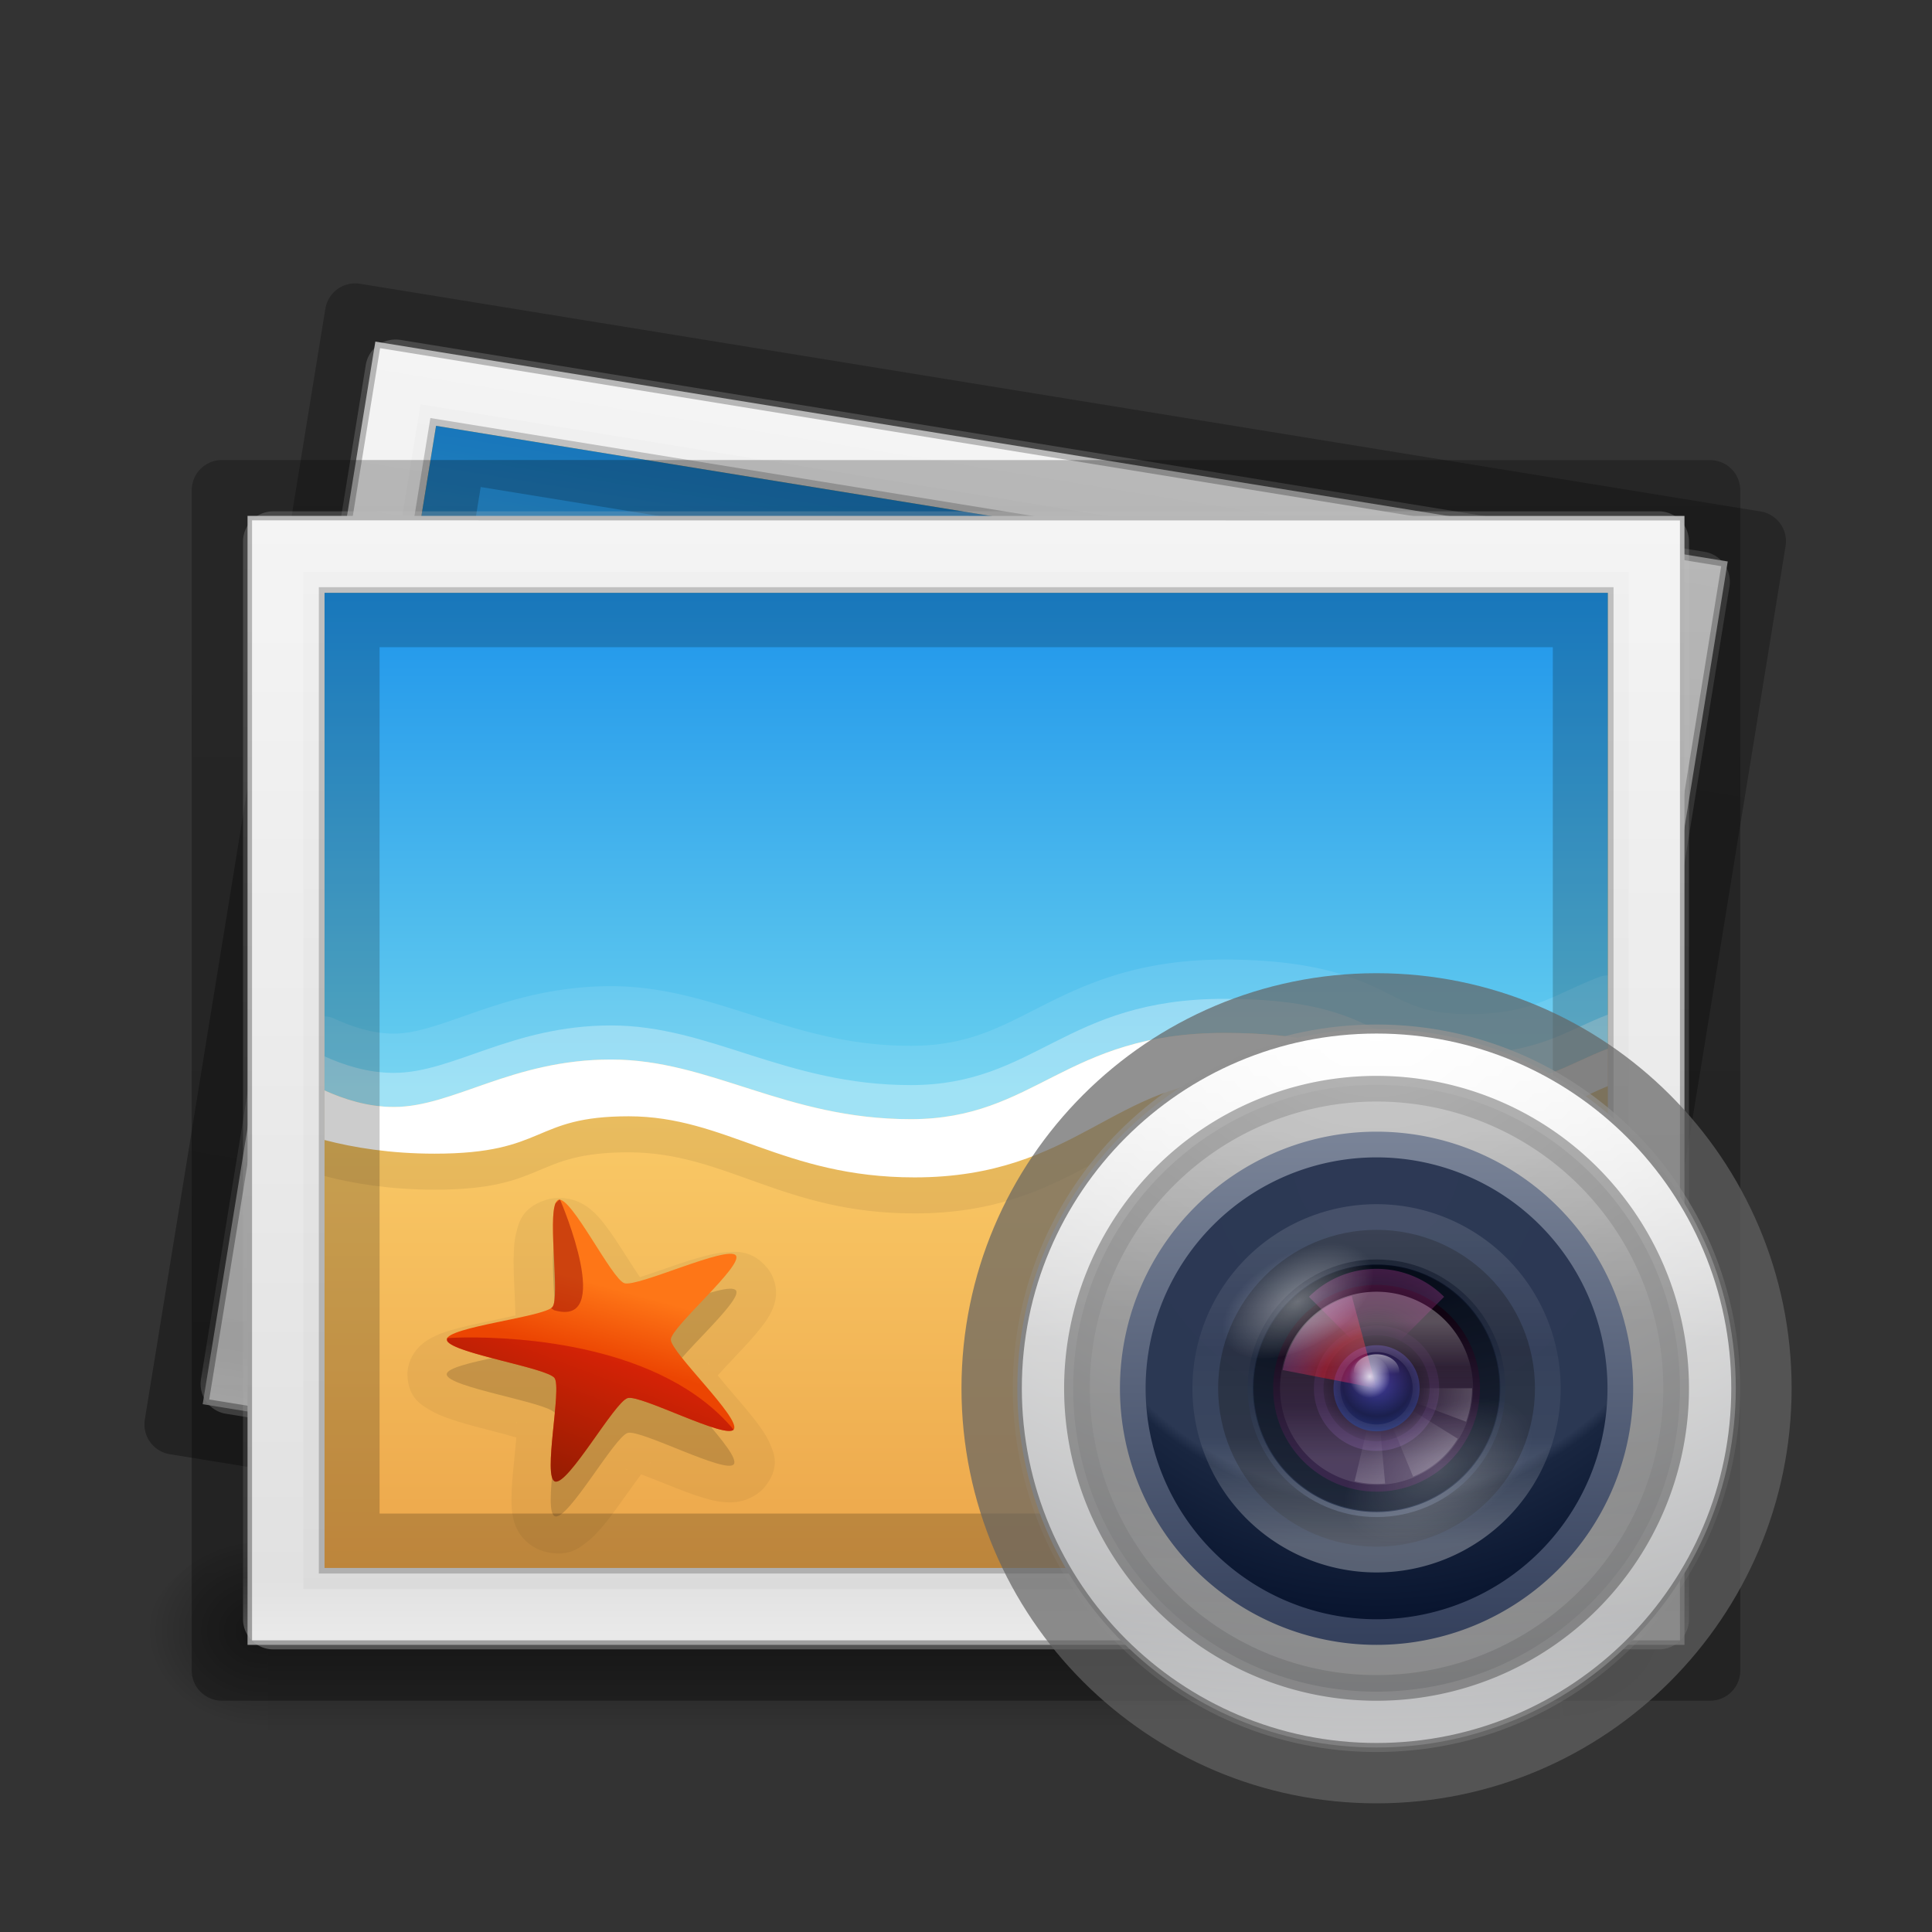 <?xml version="1.0" encoding="UTF-8" standalone="no"?>
<svg
   xmlns:dc="http://purl.org/dc/elements/1.1/"
   xmlns:cc="http://creativecommons.org/ns#"
   xmlns:rdf="http://www.w3.org/1999/02/22-rdf-syntax-ns#"
   xmlns:svg="http://www.w3.org/2000/svg"
   xmlns="http://www.w3.org/2000/svg"
   xmlns:xlink="http://www.w3.org/1999/xlink"
   xmlns:sodipodi="http://sodipodi.sourceforge.net/DTD/sodipodi-0.dtd"
   xmlns:inkscape="http://www.inkscape.org/namespaces/inkscape"
   version="1.0"
   width="32"
   height="32"
   id="svg2526"
   inkscape:version="0.92.4 (5da689c313, 2019-01-14)"
   sodipodi:docname="album.svg">
  <rect width="100%" height="100%" fill="#333333" stroke="none"/>
  <sodipodi:namedview
     pagecolor="#ffffff"
     bordercolor="#666666"
     borderopacity="1"
     objecttolerance="10"
     gridtolerance="10"
     guidetolerance="10"
     inkscape:pageopacity="0"
     inkscape:pageshadow="2"
     inkscape:window-width="2880"
     inkscape:window-height="1706"
     id="namedview1884"
     showgrid="false"
     inkscape:zoom="14.75"
     inkscape:cx="-19.457627"
     inkscape:cy="16.548942"
     inkscape:window-x="-11"
     inkscape:window-y="-11"
     inkscape:window-maximized="1"
     inkscape:current-layer="svg2526" />
  <defs
     id="defs2528">
    <linearGradient
       id="linearGradient5060">
      <stop
         id="stop5062"
         style="stop-color:#000000;stop-opacity:1"
         offset="0" />
      <stop
         id="stop5064"
         style="stop-color:#000000;stop-opacity:0"
         offset="1" />
    </linearGradient>
    <linearGradient
       id="linearGradient5048">
      <stop
         id="stop5050"
         style="stop-color:#000000;stop-opacity:0"
         offset="0" />
      <stop
         id="stop5056"
         style="stop-color:#000000;stop-opacity:1"
         offset="0.5" />
      <stop
         id="stop5052"
         style="stop-color:#000000;stop-opacity:0"
         offset="1" />
    </linearGradient>
    <linearGradient
       id="linearGradient8265-821-176-38-919-66-249-7-7-1">
      <stop
         id="stop2687-1-9-6"
         style="stop-color:#ffffff;stop-opacity:1"
         offset="0" />
      <stop
         id="stop2689-5-4-4"
         style="stop-color:#ffffff;stop-opacity:0"
         offset="1" />
    </linearGradient>
    <linearGradient
       x1="302.857"
       y1="366.648"
       x2="302.857"
       y2="609.505"
       id="linearGradient3188"
       xlink:href="#linearGradient5048"
       gradientUnits="userSpaceOnUse"
       gradientTransform="matrix(0.084,0,0,0.012,-6.54,38.471)" />
    <radialGradient
       cx="605.714"
       cy="486.648"
       r="117.143"
       fx="605.714"
       fy="486.648"
       id="radialGradient3190"
       xlink:href="#linearGradient5060"
       gradientUnits="userSpaceOnUse"
       gradientTransform="matrix(-0.029,0,0,0.012,21.027,38.471)" />
    <radialGradient
       cx="605.714"
       cy="486.648"
       r="117.143"
       fx="605.714"
       fy="486.648"
       id="radialGradient3192"
       xlink:href="#linearGradient5060"
       gradientUnits="userSpaceOnUse"
       gradientTransform="matrix(0.029,0,0,0.012,23.973,38.471)" />
    <linearGradient
       id="linearGradient3104-6">
      <stop
         id="stop3106-3"
         style="stop-color:#000000;stop-opacity:0.318"
         offset="0" />
      <stop
         id="stop3108-9"
         style="stop-color:#000000;stop-opacity:0.24"
         offset="1" />
    </linearGradient>
    <linearGradient
       id="linearGradient3977-8">
      <stop
         offset="0"
         style="stop-color:#ffffff;stop-opacity:1"
         id="stop3979-4" />
      <stop
         offset="0.036"
         style="stop-color:#ffffff;stop-opacity:0.235"
         id="stop3981-7" />
      <stop
         offset="0.951"
         style="stop-color:#ffffff;stop-opacity:0.157"
         id="stop3983-56" />
      <stop
         offset="1"
         style="stop-color:#ffffff;stop-opacity:0.392"
         id="stop3985-7" />
    </linearGradient>
    <linearGradient
       id="linearGradient3600-7">
      <stop
         offset="0"
         style="stop-color:#f4f4f4;stop-opacity:1"
         id="stop3602-2" />
      <stop
         offset="1"
         style="stop-color:#dbdbdb;stop-opacity:1"
         id="stop3604-8" />
    </linearGradient>
    <linearGradient
       xlink:href="#linearGradient3104-6"
       id="linearGradient3285"
       gradientUnits="userSpaceOnUse"
       gradientTransform="matrix(0.715,0,0,0.508,47.363,0.524)"
       x1="-51.786"
       y1="50.786"
       x2="-51.786"
       y2="2.906" />
    <linearGradient
       xlink:href="#linearGradient3977-8"
       id="linearGradient3296"
       gradientUnits="userSpaceOnUse"
       gradientTransform="matrix(0.784,0,0,0.622,-2.811,0.081)"
       x1="24"
       y1="5.564"
       x2="24"
       y2="43" />
    <linearGradient
       xlink:href="#linearGradient3600-7"
       id="linearGradient3299"
       gradientUnits="userSpaceOnUse"
       gradientTransform="matrix(0.857,0,0,0.521,-4.571,1.684)"
       x1="25.132"
       y1="0.985"
       x2="25.132"
       y2="47.013" />
    <linearGradient
       id="linearGradient6088-6-1-0-06-8">
      <stop
         offset="0"
         style="stop-color:#ff54d2;stop-opacity:0"
         id="stop6090-2-0-4-9-4" />
      <stop
         offset="0.324"
         style="stop-color:#ff54d2;stop-opacity:0"
         id="stop6257-4-6-1-76-0" />
      <stop
         offset="0.561"
         style="stop-color:#ff54d2;stop-opacity:0.252"
         id="stop6255-3-6-7-23-8" />
      <stop
         offset="1"
         style="stop-color:#ff54d2;stop-opacity:0.478"
         id="stop6092-9-6-8-9-2" />
    </linearGradient>
    <linearGradient
       id="linearGradient6191-8-3-4-5-4">
      <stop
         offset="0"
         style="stop-color:#ffffff;stop-opacity:0"
         id="stop6193-75-7-6-4-2" />
      <stop
         offset="0.405"
         style="stop-color:#ffffff;stop-opacity:0"
         id="stop6197-3-4-1-4-8" />
      <stop
         offset="1"
         style="stop-color:#ffffff;stop-opacity:0.478"
         id="stop6195-7-2-5-7-8" />
    </linearGradient>
    <linearGradient
       id="linearGradient4316-4-6-6-4-5-1">
      <stop
         offset="0"
         style="stop-color:#ffffff;stop-opacity:1"
         id="stop4318-4-4-6-5-3-0" />
      <stop
         offset="0.338"
         style="stop-color:#ffffff;stop-opacity:0.235"
         id="stop4320-2-2-6-59-35-1" />
      <stop
         offset="0.62"
         style="stop-color:#ffffff;stop-opacity:0.157"
         id="stop4322-4-5-5-0-1-8" />
      <stop
         offset="1"
         style="stop-color:#ffffff;stop-opacity:0.392"
         id="stop4324-4-1-5-5-42-0" />
    </linearGradient>
    <linearGradient
       id="linearGradient6088-74-4-8-8">
      <stop
         offset="0"
         style="stop-color:#ff54d2;stop-opacity:0"
         id="stop6090-5-66-7-7" />
      <stop
         offset="0.324"
         style="stop-color:#f62b68;stop-opacity:1"
         id="stop6257-5-4-6-4" />
      <stop
         offset="0.561"
         style="stop-color:#ff0105;stop-opacity:1"
         id="stop6255-6-7-9-7" />
      <stop
         offset="1"
         style="stop-color:#ff54d2;stop-opacity:0.478"
         id="stop6092-0-22-2-1" />
    </linearGradient>
    <linearGradient
       id="linearGradient2867-449-88-871-390-598-476-591-434-148-57-177-691-4-22-1-2">
      <stop
         offset="0"
         style="stop-color:#612f91;stop-opacity:1"
         id="stop7191-4-6-8-8" />
      <stop
         offset="1"
         style="stop-color:#1a4aa2;stop-opacity:1"
         id="stop7197-2-8-6-5" />
    </linearGradient>
    <linearGradient
       gradientTransform="matrix(0.221,0,0,0.221,6.693,6.693)"
       gradientUnits="userSpaceOnUse"
       id="linearGradient3087-408-5-3-7-9"
       y2="45.369"
       x2="7.078"
       y1="3.082"
       x1="7.078">
      <stop
         offset="0"
         style="stop-color:#170418;stop-opacity:1"
         id="stop7201-5-71-3-5" />
      <stop
         offset="1"
         style="stop-color:#50386b;stop-opacity:1"
         id="stop7203-2-8-8-5" />
    </linearGradient>
    <linearGradient
       id="linearGradient6042-1-7-8-8">
      <stop
         offset="0"
         style="stop-color:#07132d;stop-opacity:1"
         id="stop6044-9-6-3-6" />
      <stop
         offset="1"
         style="stop-color:#425479;stop-opacity:1"
         id="stop6046-9-5-1-2" />
    </linearGradient>
    <linearGradient
       id="linearGradient4507-6-5-9-8">
      <stop
         offset="0"
         style="stop-color:#2d3955;stop-opacity:1"
         id="stop4509-3-8-8-5" />
      <stop
         offset="0.725"
         style="stop-color:#2b3853;stop-opacity:1"
         id="stop5959-4-45-4-7" />
      <stop
         offset="0.75"
         style="stop-color:#192640;stop-opacity:1"
         id="stop5961-1-7-2-5" />
      <stop
         offset="1"
         style="stop-color:#08142e;stop-opacity:1"
         id="stop4511-1-0-8-9" />
    </linearGradient>
    <linearGradient
       id="linearGradient4220-7-2-0-5">
      <stop
         offset="0"
         style="stop-color:#7a8498;stop-opacity:1"
         id="stop4222-7-5-5-4" />
      <stop
         offset="1"
         style="stop-color:#34405c;stop-opacity:1"
         id="stop4224-0-5-2-0" />
    </linearGradient>
    <linearGradient
       id="linearGradient4806-2-9-2">
      <stop
         offset="0"
         style="stop-color:#ffffff;stop-opacity:1"
         id="stop4808-4-6-7" />
      <stop
         offset="0.424"
         style="stop-color:#ffffff;stop-opacity:0.235"
         id="stop4810-0-9-3" />
      <stop
         offset="0.821"
         style="stop-color:#ffffff;stop-opacity:0.157"
         id="stop4812-8-7-9" />
      <stop
         offset="1"
         style="stop-color:#ffffff;stop-opacity:0.392"
         id="stop4814-0-7-4" />
    </linearGradient>
    <linearGradient
       gradientTransform="matrix(0.106,0,0,0.106,26.819,11.722)"
       gradientUnits="userSpaceOnUse"
       xlink:href="#linearGradient4574-39-1"
       id="linearGradient6598-5"
       y2="88.801"
       x2="-175.253"
       y1="113.979"
       x1="-184.924" />
    <linearGradient
       id="linearGradient4574-39-1">
      <stop
         offset="0"
         style="stop-color:#7a0f01;stop-opacity:1"
         id="stop4576-75-8" />
      <stop
         offset="1"
         style="stop-color:#d31807;stop-opacity:1"
         id="stop4578-96-3" />
    </linearGradient>
    <linearGradient
       gradientTransform="matrix(0.108,0.008,-0.009,0.102,31.581,13.981)"
       gradientUnits="userSpaceOnUse"
       xlink:href="#linearGradient4470-86-9"
       id="linearGradient4478-4-9"
       y2="75.191"
       x2="-208.497"
       y1="88.75"
       x1="-211.289" />
    <linearGradient
       id="linearGradient4470-86-9">
      <stop
         offset="0"
         style="stop-color:#ec4502;stop-opacity:1"
         id="stop4472-0-4" />
      <stop
         offset="1"
         style="stop-color:#fe7617;stop-opacity:1"
         id="stop4474-9-9" />
    </linearGradient>
    <linearGradient
       gradientTransform="matrix(0.167,0,0,0.167,37.056,9.663)"
       gradientUnits="userSpaceOnUse"
       xlink:href="#linearGradient3871-6-7"
       id="linearGradient6785"
       y2="38.561"
       x2="-107.456"
       y1="-37.385"
       x1="-107.456" />
    <linearGradient
       id="linearGradient3871-6-7">
      <stop
         offset="0"
         style="stop-color:#0b85e9;stop-opacity:1"
         id="stop3873-3-2" />
      <stop
         offset="1"
         style="stop-color:#69d1ef;stop-opacity:1"
         id="stop3875-4-0" />
    </linearGradient>
    <linearGradient
       gradientTransform="matrix(0.167,0,0,0.167,37.056,9.663)"
       gradientUnits="userSpaceOnUse"
       xlink:href="#linearGradient3825-5-8-9"
       id="linearGradient6790"
       y2="39.992"
       x2="-96.557"
       y1="110.925"
       x1="-96.557" />
    <linearGradient
       id="linearGradient3825-5-8-9">
      <stop
         offset="0"
         style="stop-color:#e89c42;stop-opacity:1"
         id="stop3827-2-3-55" />
      <stop
         offset="1"
         style="stop-color:#faca67;stop-opacity:1"
         id="stop3829-5-0-1" />
    </linearGradient>
    <linearGradient
       xlink:href="#linearGradient3600-7"
       id="linearGradient4694"
       gradientUnits="userSpaceOnUse"
       gradientTransform="matrix(0.857,0,0,0.521,-4.571,1.684)"
       x1="25.132"
       y1="0.985"
       x2="25.132"
       y2="47.013" />
    <linearGradient
       xlink:href="#linearGradient3977-8"
       id="linearGradient4696"
       gradientUnits="userSpaceOnUse"
       gradientTransform="matrix(0.784,0,0,0.622,-2.811,0.081)"
       x1="24"
       y1="5.564"
       x2="24"
       y2="43" />
    <linearGradient
       xlink:href="#linearGradient3825-5-8-9"
       id="linearGradient4698"
       gradientUnits="userSpaceOnUse"
       gradientTransform="matrix(0.171,0,0,0.171,37.255,9.744)"
       x1="-96.557"
       y1="110.925"
       x2="-96.557"
       y2="39.992" />
    <linearGradient
       xlink:href="#linearGradient3871-6-7"
       id="linearGradient4700"
       gradientUnits="userSpaceOnUse"
       gradientTransform="matrix(0.171,0,0,0.171,37.255,9.744)"
       x1="-107.456"
       y1="-37.385"
       x2="-107.456"
       y2="38.561" />
    <linearGradient
       xlink:href="#linearGradient4470-86-9"
       id="linearGradient4702"
       gradientUnits="userSpaceOnUse"
       gradientTransform="matrix(0.11,0.009,-0.009,0.104,31.66,14.157)"
       x1="-211.289"
       y1="88.75"
       x2="-208.497"
       y2="75.191" />
    <linearGradient
       xlink:href="#linearGradient4574-39-1"
       id="linearGradient4704"
       gradientUnits="userSpaceOnUse"
       gradientTransform="matrix(0.109,0,0,0.108,26.793,11.848)"
       x1="-184.924"
       y1="113.979"
       x2="-175.253"
       y2="88.801" />
    <linearGradient
       xlink:href="#linearGradient3104-6"
       id="linearGradient4706"
       gradientUnits="userSpaceOnUse"
       gradientTransform="matrix(0.715,0,0,0.508,47.363,0.524)"
       x1="-51.786"
       y1="50.786"
       x2="-51.786"
       y2="2.906" />
    <radialGradient
       xlink:href="#radialGradient3093-0-3-6-6-0-8-0"
       id="radialGradient3271"
       gradientUnits="userSpaceOnUse"
       gradientTransform="matrix(0,0.986,-1.302,0,13.195,-22.714)"
       cx="23.896"
       cy="3.99"
       fx="23.896"
       fy="3.99"
       r="20.397" />
    <radialGradient
       cx="23.896"
       cy="3.99"
       r="20.397"
       id="radialGradient3093-0-3-6-6-0-8-0"
       gradientUnits="userSpaceOnUse"
       gradientTransform="matrix(0,1.232,-1.626,0,18.487,-28.722)">
      <stop
         id="stop3244-9-33-7-0-9-5-0-6"
         style="stop-color:#ffffff;stop-opacity:1"
         offset="0" />
      <stop
         id="stop3246-3-5-0-8-5-0-0-8"
         style="stop-color:#dddddd;stop-opacity:1"
         offset="0.262" />
      <stop
         id="stop3248-1-7-8-8-1-0-6-0"
         style="stop-color:#abacae;stop-opacity:1"
         offset="0.661" />
      <stop
         id="stop3250-9-3-0-5-1-2-1-6"
         style="stop-color:#89898b;stop-opacity:1"
         offset="1" />
    </radialGradient>
    <linearGradient
       xlink:href="#linearGradient4806-2-9-2"
       id="linearGradient3268"
       gradientUnits="userSpaceOnUse"
       gradientTransform="matrix(0.539,0,0,0.539,-30.902,-7.02)"
       x1="71.204"
       y1="15.369"
       x2="71.204"
       y2="40.496" />
    <linearGradient
       y2="48.984"
       x2="92.696"
       y1="16.555"
       x1="92.696"
       gradientTransform="matrix(0.312,0,0,0.312,-20.725,-2.159)"
       gradientUnits="userSpaceOnUse"
       id="linearGradient4946"
       xlink:href="#linearGradient4316-4-6-6-4-5-1" />
    <linearGradient
       xlink:href="#linearGradient4220-7-2-0-5"
       id="linearGradient3261"
       gradientUnits="userSpaceOnUse"
       x1="91.566"
       y1="16.543"
       x2="91.566"
       y2="48.631"
       gradientTransform="matrix(0.312,0,0,0.312,-20.725,-2.16)" />
    <radialGradient
       xlink:href="#linearGradient4507-6-5-9-8"
       id="radialGradient3254"
       gradientUnits="userSpaceOnUse"
       gradientTransform="matrix(0,0.57,-0.57,0,17.372,-48.438)"
       cx="91.35"
       cy="16.448"
       fx="91.35"
       fy="16.448"
       r="15.639" />
    <radialGradient
       xlink:href="#linearGradient6042-1-7-8-8"
       id="radialGradient3249"
       gradientUnits="userSpaceOnUse"
       gradientTransform="matrix(0,0.481,-1.108,0,31.531,-9.964)"
       cx="32"
       cy="21.239"
       fx="32"
       fy="21.239"
       r="10.498" />
    <radialGradient
       xlink:href="#linearGradient2867-449-88-871-390-598-476-591-434-148-57-177-691-4-22-1-2"
       id="radialGradient3242"
       gradientUnits="userSpaceOnUse"
       gradientTransform="matrix(0,0.167,-0.221,0,8.882,2.464)"
       cx="23.896"
       cy="3.99"
       r="20.397" />
    <linearGradient
       xlink:href="#linearGradient3087-408-5-3-7-9"
       id="linearGradient3244"
       gradientUnits="userSpaceOnUse"
       gradientTransform="matrix(0.07,0,0,0.07,6.316,6.316)"
       x1="7.078"
       y1="3.082"
       x2="7.078"
       y2="45.369" />
    <radialGradient
       xlink:href="#linearGradient5048"
       id="radialGradient3239"
       gradientUnits="userSpaceOnUse"
       gradientTransform="matrix(0.14,-2.0826533e-8,1.9568195e-8,0.131,-5.408,-4.569)"
       cx="95.838"
       cy="95.388"
       fx="95.838"
       fy="95.388"
       r="9.498" />
    <linearGradient
       xlink:href="#linearGradient4316-4-6-6-4-5-1"
       id="linearGradient3236-3"
       gradientUnits="userSpaceOnUse"
       x1="92.696"
       y1="16.555"
       x2="92.696"
       y2="48.984"
       gradientTransform="matrix(0.187,0,0,-0.187,-9.235,14.097)" />
    <radialGradient
       xlink:href="#linearGradient6088-74-4-8-8"
       id="radialGradient3232"
       gradientUnits="userSpaceOnUse"
       gradientTransform="matrix(-0.499,0,0,-0.499,24.153,23.671)"
       cx="32.373"
       cy="31.405"
       fx="32.373"
       fy="31.405"
       r="3.857" />
    <linearGradient
       xlink:href="#linearGradient4316-4-6-6-4-5-1"
       id="linearGradient3229"
       gradientUnits="userSpaceOnUse"
       x1="92.696"
       y1="16.555"
       x2="92.696"
       y2="48.984"
       gradientTransform="matrix(0.081,0,0,0.081,0.571,5.372)" />
    <linearGradient
       xlink:href="#linearGradient8265-821-176-38-919-66-249-7-7-1"
       id="linearGradient3226"
       gradientUnits="userSpaceOnUse"
       gradientTransform="matrix(0.039,0,0,0.029,5.417,5.806)"
       x1="68.313"
       y1="52.925"
       x2="68.313"
       y2="65.922" />
    <radialGradient
       xlink:href="#linearGradient6191-8-3-4-5-4"
       id="radialGradient3223"
       gradientUnits="userSpaceOnUse"
       gradientTransform="matrix(0.499,0.134,-0.129,0.482,-4.107,-11.467)"
       cx="32.373"
       cy="31.405"
       fx="32.373"
       fy="31.405"
       r="3.857" />
    <radialGradient
       xlink:href="#linearGradient6191-8-3-4-5-4"
       id="radialGradient3220"
       gradientUnits="userSpaceOnUse"
       gradientTransform="matrix(0,0.517,-0.499,-2.0810463e-8,23.67,-8.733)"
       cx="32.373"
       cy="31.405"
       fx="32.373"
       fy="31.405"
       r="3.857" />
    <radialGradient
       xlink:href="#linearGradient6191-8-3-4-5-4"
       id="radialGradient3217"
       gradientUnits="userSpaceOnUse"
       gradientTransform="matrix(0.302,0.419,-0.405,0.292,10.937,-14.735)"
       cx="32.373"
       cy="31.405"
       fx="32.373"
       fy="31.405"
       r="3.857" />
    <radialGradient
       xlink:href="#linearGradient6088-6-1-0-06-8"
       id="radialGradient3214"
       gradientUnits="userSpaceOnUse"
       gradientTransform="matrix(-0.353,-0.353,0.353,-0.353,8.341,30.038)"
       cx="32.373"
       cy="31.405"
       fx="32.373"
       fy="31.405"
       r="3.857" />
    <radialGradient
       xlink:href="#linearGradient8265-821-176-38-919-66-249-7-7-1"
       id="radialGradient3211"
       gradientUnits="userSpaceOnUse"
       cx="36.491"
       cy="39.709"
       fx="36.491"
       fy="39.709"
       r="3.159"
       gradientTransform="matrix(0.552,-0.318,0.181,0.314,-18.129,8.738)" />
    <radialGradient
       xlink:href="#linearGradient8265-821-176-38-919-66-249-7-7-1"
       id="radialGradient3208"
       gradientUnits="userSpaceOnUse"
       cx="36.491"
       cy="39.709"
       fx="36.491"
       fy="39.709"
       r="3.159"
       gradientTransform="matrix(0.444,-0.256,0.146,0.253,-15.531,5.606)" />
    <radialGradient
       xlink:href="#linearGradient8265-821-176-38-919-66-249-7-7-1"
       id="radialGradient3205"
       gradientUnits="userSpaceOnUse"
       cx="36.491"
       cy="39.709"
       fx="36.491"
       fy="39.709"
       r="3.159"
       gradientTransform="matrix(0.127,0,0,0.132,3.235,2.53)" />
    <linearGradient
       gradientTransform="matrix(0.167,0,0,0.167,37.056,9.663)"
       gradientUnits="userSpaceOnUse"
       xlink:href="#linearGradient3825-5-8-9"
       id="linearGradient6790-1"
       y2="39.992"
       x2="-96.557"
       y1="110.925"
       x1="-96.557" />
    <linearGradient
       gradientTransform="matrix(0.167,0,0,0.167,37.056,9.663)"
       gradientUnits="userSpaceOnUse"
       xlink:href="#linearGradient3871-6-7"
       id="linearGradient6785-5"
       y2="38.561"
       x2="-107.456"
       y1="-37.385"
       x1="-107.456" />
    <linearGradient
       gradientTransform="matrix(0.108,0.008,-0.009,0.102,31.581,13.981)"
       gradientUnits="userSpaceOnUse"
       xlink:href="#linearGradient4470-86-9"
       id="linearGradient4478-4-9-0"
       y2="75.191"
       x2="-208.497"
       y1="88.75"
       x1="-211.289" />
    <linearGradient
       gradientTransform="matrix(0.106,0,0,0.106,26.819,11.722)"
       gradientUnits="userSpaceOnUse"
       xlink:href="#linearGradient4574-39-1"
       id="linearGradient6598-5-1"
       y2="88.801"
       x2="-175.253"
       y1="113.979"
       x1="-184.924" />
    <linearGradient
       inkscape:collect="always"
       xlink:href="#linearGradient3600-7"
       id="linearGradient1129"
       gradientUnits="userSpaceOnUse"
       gradientTransform="matrix(0.857,0,0,0.521,-4.571,1.684)"
       x1="25.132"
       y1="0.985"
       x2="25.132"
       y2="47.013" />
    <linearGradient
       inkscape:collect="always"
       xlink:href="#linearGradient3977-8"
       id="linearGradient1131"
       gradientUnits="userSpaceOnUse"
       gradientTransform="matrix(0.784,0,0,0.622,-2.811,0.081)"
       x1="24"
       y1="5.564"
       x2="24"
       y2="43" />
    <linearGradient
       inkscape:collect="always"
       xlink:href="#linearGradient3104-6"
       id="linearGradient1133"
       gradientUnits="userSpaceOnUse"
       gradientTransform="matrix(0.715,0,0,0.508,47.363,0.524)"
       x1="-51.786"
       y1="50.786"
       x2="-51.786"
       y2="2.906" />
  </defs>
  <g
     id="g4631-6"
     transform="matrix(0.8,0.13,-0.13,0.8,6.067,1.528)"
     style="stroke-width:1.233;stroke-miterlimit:4;stroke-dasharray:none">
    <path
       inkscape:connector-curvature="0"
       style="display:inline;fill:url(#linearGradient1129);fill-opacity:1;stroke:none;stroke-width:1.233;stroke-miterlimit:4;stroke-dasharray:none"
       id="path4160-6"
       d="m 1,5 c 6.875,0 28,0.002 28,0.002 l 3.6e-5,21.998 H 1 Z" />
    <path
       inkscape:connector-curvature="0"
       style="fill:none;stroke:url(#linearGradient1131);stroke-width:1.233;stroke-linecap:round;stroke-linejoin:round;stroke-miterlimit:4;stroke-dasharray:none;stroke-dashoffset:0;stroke-opacity:1"
       id="rect6741-1-0"
       d="M 28.5,26.5 H 1.5 v -21 H 28.5 Z" />
    <g
       id="g1000-4"
       transform="matrix(0.983,0,0,0.971,-0.017,0.674)"
       style="stroke-width:1.263;stroke-miterlimit:4;stroke-dasharray:none">
      <path
         inkscape:connector-curvature="0"
         d="M 2.561,6 V 25.569 H 28 V 6 Z"
         id="rect3055-2-9-1-9"
         style="color:#000000;display:inline;overflow:visible;visibility:visible;fill:url(#linearGradient6790-1);fill-opacity:1;fill-rule:nonzero;stroke:none;stroke-width:1.263;marker:none;enable-background:accumulate;stroke-miterlimit:4;stroke-dasharray:none" />
      <path
         inkscape:connector-curvature="0"
         d="m 7.284,18.146 c -0.106,-0.008 -0.226,1.39e-4 -0.346,0.04 -0.47,0.157 -0.524,0.466 -0.566,0.614 -0.042,0.148 -0.051,0.264 -0.057,0.385 -0.014,0.243 -0.003,0.499 0.009,0.755 0.009,0.21 0.018,0.396 0.022,0.561 -0.162,0.037 -0.341,0.077 -0.547,0.121 -0.258,0.055 -0.519,0.109 -0.759,0.184 -0.12,0.037 -0.233,0.075 -0.377,0.156 -0.072,0.04 -0.154,0.089 -0.251,0.195 -0.097,0.106 -0.214,0.305 -0.207,0.546 0.013,0.47 0.308,0.612 0.445,0.696 0.137,0.083 0.248,0.126 0.369,0.169 0.242,0.087 0.509,0.157 0.771,0.226 0.216,0.056 0.405,0.109 0.573,0.156 -0.013,0.156 -0.03,0.329 -0.049,0.526 -0.025,0.248 -0.049,0.496 -0.047,0.734 6.366e-4,0.119 0.003,0.233 0.041,0.386 0.019,0.077 0.044,0.165 0.121,0.284 0.077,0.119 0.239,0.288 0.484,0.357 0.478,0.133 0.714,-0.084 0.84,-0.181 0.127,-0.097 0.204,-0.187 0.286,-0.281 0.163,-0.189 0.315,-0.406 0.465,-0.619 0.123,-0.175 0.233,-0.331 0.333,-0.466 0.154,0.059 0.324,0.128 0.518,0.206 0.243,0.098 0.488,0.198 0.73,0.27 0.121,0.036 0.233,0.068 0.4,0.082 0.083,0.007 0.183,0.013 0.327,-0.019 0.144,-0.032 0.362,-0.127 0.507,-0.325 0.282,-0.387 0.137,-0.669 0.078,-0.812 -0.059,-0.143 -0.123,-0.239 -0.194,-0.341 -0.141,-0.204 -0.314,-0.406 -0.483,-0.606 -0.139,-0.164 -0.259,-0.31 -0.365,-0.44 0.108,-0.12 0.228,-0.25 0.367,-0.4 0.175,-0.187 0.35,-0.375 0.498,-0.568 0.074,-0.097 0.144,-0.19 0.209,-0.335 0.033,-0.072 0.068,-0.158 0.08,-0.297 0.012,-0.139 -0.016,-0.365 -0.172,-0.556 -0.304,-0.373 -0.631,-0.325 -0.793,-0.317 -0.163,0.008 -0.281,0.036 -0.406,0.068 -0.25,0.063 -0.509,0.152 -0.764,0.241 -0.21,0.074 -0.394,0.138 -0.56,0.193 C 8.723,19.6 8.629,19.45 8.521,19.28 8.387,19.066 8.25,18.851 8.101,18.659 8.026,18.563 7.957,18.474 7.831,18.37 7.768,18.319 7.69,18.259 7.553,18.205 7.485,18.178 7.39,18.154 7.284,18.146 Z m 1.228,1.663 c 0.004,-5.18e-4 0.025,0.006 0.03,0.005 -0.009,0.002 -0.033,0.009 -0.038,0.01 -0.012,0.002 -0.021,-0.011 0.008,-0.015 z m 0.449,0.143 c 0.037,0.029 0.035,0.043 0.028,0.034 -0.003,-0.004 -0.021,-0.026 -0.028,-0.034 z m -2.327,0.462 c 0.03,-0.013 0.033,0.005 0.023,0.008 -0.005,0.002 -0.034,0.009 -0.045,0.012 0.004,-0.003 0.019,-0.019 0.022,-0.021 z m -0.289,0.351 c -5.568e-4,0.009 5.9e-4,0.033 2.96e-5,0.038 -0.001,0.013 -0.013,0.003 -2.96e-5,-0.038 z m 3.817,0.694 c -0.007,-0.011 0.009,-0.009 0.024,0.031 -0.005,-0.007 -0.022,-0.026 -0.024,-0.031 z m 0.012,0.448 c -0.018,0.042 -0.033,0.046 -0.027,0.036 0.003,-0.004 0.02,-0.027 0.027,-0.036 z m -3.8,0.732 c 3.123e-4,0.005 -6.24e-4,0.034 -5.264e-4,0.045 -0.012,-0.044 -1.781e-4,-0.056 5.264e-4,-0.045 z m 0.254,0.387 c 0.008,0.003 0.032,0.01 0.036,0.012 0.013,0.005 0.002,0.012 -0.036,-0.012 z m 2.396,0.418 c 0.009,-0.01 0.011,0.006 -0.027,0.033 0.007,-0.008 0.023,-0.029 0.027,-0.033 z m -0.494,0.138 c 0.006,0.001 0.034,0.013 0.046,0.016 -0.048,-0.003 -0.057,-0.019 -0.046,-0.016 z"
         id="path5297-3"
         style="color:#000000;display:inline;overflow:visible;visibility:visible;opacity:0.05;fill:#000000;fill-opacity:1;fill-rule:nonzero;stroke:none;stroke-width:1.263;marker:none;enable-background:accumulate;stroke-miterlimit:4;stroke-dasharray:none" />
      <path
         inkscape:connector-curvature="0"
         d="M 2.561,6.852 V 17.704 c 0.568,0.151 1.305,0.274 2.183,0.274 2.237,0 1.918,-0.75 3.845,-0.75 1.927,0 3.061,1.226 5.666,1.226 3.226,0 3.966,-1.976 6.519,-1.976 1.993,0 2.143,1.082 4.336,1.082 1.482,0 1.974,-0.568 2.891,-0.938 V 6.852 Z"
         id="rect3055-2-6-9-0-6-5"
         style="color:#000000;display:inline;overflow:visible;visibility:visible;opacity:0.07;fill:#000000;fill-opacity:1;fill-rule:nonzero;stroke:none;stroke-width:1.263;marker:none;enable-background:accumulate;stroke-miterlimit:4;stroke-dasharray:none" />
      <path
         inkscape:connector-curvature="0"
         d="m 2.561,6 v 9.986 c 0.378,0.174 0.856,0.332 1.373,0.332 1.181,0 2.336,-0.952 4.307,-0.952 1.972,0 3.455,1.197 5.941,1.197 2.486,0 3.045,-1.731 6.215,-1.731 3.17,0 2.872,1.096 4.857,1.096 1.367,0 1.951,-0.477 2.746,-0.779 V 6 Z"
         id="path3867-3-5-3-2"
         style="fill:url(#linearGradient6785-5);fill-opacity:1;stroke:none;stroke-width:1.263;stroke-miterlimit:4;stroke-dasharray:none" />
      <path
         inkscape:connector-curvature="0"
         d="m 20.397,13.36 c -1.665,0 -2.713,0.471 -3.57,0.909 -0.858,0.438 -1.504,0.822 -2.645,0.822 -1.172,0 -2.099,-0.279 -3.021,-0.577 -0.922,-0.297 -1.845,-0.62 -2.92,-0.62 -1.057,0 -1.906,0.248 -2.602,0.49 -0.695,0.242 -1.234,0.462 -1.706,0.462 -0.427,0 -0.844,-0.146 -1.185,-0.303 A 0.44,0.439 0 0 0 2.561,14.5 v 1.89 C 3.146,16.536 3.88,16.649 4.743,16.649 c 1.168,0 1.762,-0.213 2.211,-0.404 0.449,-0.191 0.727,-0.346 1.633,-0.346 0.87,0 1.569,0.282 2.428,0.591 0.859,0.31 1.866,0.635 3.238,0.635 1.703,0 2.812,-0.539 3.729,-1.039 0.917,-0.499 1.627,-0.938 2.79,-0.938 0.917,0 1.343,0.232 1.908,0.505 0.565,0.273 1.259,0.577 2.428,0.577 1.489,0 2.142,-0.551 2.891,-0.894 v -1.659 a 0.44,0.439 0 0 0 -0.159,0.029 c -0.872,0.332 -1.323,0.75 -2.587,0.75 -0.911,0 -1.196,-0.218 -1.792,-0.505 -0.597,-0.287 -1.429,-0.591 -3.064,-0.591 z"
         id="path4213-1-6-5"
         style="color:#000000;display:inline;overflow:visible;visibility:visible;opacity:0.1;fill:#ffffff;fill-opacity:1;fill-rule:nonzero;stroke:none;stroke-width:1.263;marker:none;enable-background:accumulate;stroke-miterlimit:4;stroke-dasharray:none" />
      <path
         inkscape:connector-curvature="0"
         d="m 20.397,14.148 c -3.17,0 -3.729,1.731 -6.215,1.731 -2.486,0 -3.969,-1.197 -5.941,-1.197 -1.972,0 -3.126,0.952 -4.307,0.952 -0.517,0 -0.995,-0.158 -1.373,-0.332 v 0.995 c 0.568,0.151 1.305,0.274 2.183,0.274 2.237,0 1.918,-0.75 3.845,-0.75 1.927,0 3.061,1.226 5.666,1.226 3.226,0 3.966,-1.976 6.519,-1.976 1.993,0 2.143,1.082 4.336,1.082 1.482,0 1.974,-0.568 2.891,-0.938 v -0.75 c -0.795,0.302 -1.379,0.779 -2.746,0.779 -1.985,0 -1.687,-1.096 -4.857,-1.096 z"
         id="rect3055-2-6-94-0-7-7"
         style="color:#000000;display:inline;overflow:visible;visibility:visible;opacity:0.3;fill:#ffffff;fill-opacity:1;fill-rule:nonzero;stroke:none;stroke-width:1.263;marker:none;enable-background:accumulate;stroke-miterlimit:4;stroke-dasharray:none" />
      <path
         inkscape:connector-curvature="0"
         d="m 20.397,14.832 c -3.17,0 -3.729,1.731 -6.215,1.731 -2.486,0 -3.969,-1.197 -5.941,-1.197 -1.972,0 -3.126,0.952 -4.307,0.952 -0.517,0 -0.995,-0.158 -1.373,-0.332 v 0.995 c 0.568,0.151 1.305,0.274 2.183,0.274 2.237,0 1.918,-0.75 3.845,-0.75 1.927,0 3.061,1.226 5.666,1.226 3.226,0 3.966,-1.976 6.519,-1.976 1.993,0 2.143,1.082 4.336,1.082 1.482,0 1.974,-0.568 2.891,-0.938 v -0.75 c -0.795,0.302 -1.379,0.779 -2.746,0.779 -1.985,0 -1.687,-1.096 -4.857,-1.096 z"
         id="rect3055-2-6-8-5-6"
         style="color:#000000;display:inline;overflow:visible;visibility:visible;fill:#ffffff;fill-opacity:1;fill-rule:nonzero;stroke:none;stroke-width:1.263;marker:none;enable-background:accumulate;stroke-miterlimit:4;stroke-dasharray:none" />
      <path
         inkscape:connector-curvature="0"
         d="m 7.199,18.881 c -0.259,0.086 0.043,1.943 -0.12,2.15 -0.158,0.2 -2.103,0.403 -2.096,0.653 0.007,0.258 1.979,0.558 2.138,0.769 0.153,0.203 -0.243,2.01 0.011,2.08 0.263,0.073 1.177,-1.597 1.439,-1.674 0.253,-0.075 1.953,0.834 2.103,0.629 0.155,-0.213 -1.25,-1.544 -1.247,-1.802 0.003,-0.249 1.449,-1.491 1.288,-1.689 -0.167,-0.205 -1.95,0.64 -2.21,0.558 -0.251,-0.08 -1.056,-1.756 -1.306,-1.673 z"
         id="path5640-3-5"
         style="color:#000000;display:inline;overflow:visible;visibility:visible;opacity:0.15;fill:#000000;fill-opacity:1;fill-rule:nonzero;stroke:none;stroke-width:1.263;marker:none;enable-background:accumulate;stroke-miterlimit:4;stroke-dasharray:none" />
      <path
         inkscape:connector-curvature="0"
         d="m 7.198,18.181 c 0.25,-0.083 1.057,1.595 1.308,1.674 0.26,0.082 2.041,-0.764 2.208,-0.559 0.161,0.198 -1.285,1.44 -1.288,1.689 -0.003,0.258 1.402,1.591 1.247,1.804 C 10.523,22.995 8.823,22.085 8.57,22.159 8.308,22.236 7.395,23.907 7.132,23.834 6.878,23.763 7.273,21.958 7.119,21.755 6.96,21.544 4.991,21.244 4.984,20.986 4.977,20.736 6.922,20.532 7.08,20.331 7.244,20.124 6.939,18.268 7.198,18.181 Z"
         id="path4468-6-7"
         style="color:#000000;display:inline;overflow:visible;visibility:visible;fill:url(#linearGradient4478-4-9-0);fill-opacity:1;stroke:none;stroke-width:1.263;marker:none;enable-background:accumulate;stroke-miterlimit:4;stroke-dasharray:none" />
      <path
         inkscape:connector-curvature="0"
         d="m 7.215,18.178 -0.073,0.07 c -5.229e-4,0.002 -0.003,0.002 -0.003,0.003 -0.147,0.352 0.088,1.891 -0.06,2.079 -0.006,0.008 -0.015,0.019 -0.027,0.027 l 0.06,0.04 c 1.2,0.356 0.15,-2.144 0.12,-2.215 -0.006,-0.001 -0.011,-0.004 -0.017,-0.003 z"
         id="path4480-14-2"
         style="opacity:0.5;fill:#9d0f06;fill-opacity:1;stroke:none;stroke-width:1.263;stroke-miterlimit:4;stroke-dasharray:none" />
      <path
         inkscape:connector-curvature="0"
         d="M 5.365,20.943 C 5.128,20.946 4.992,20.957 4.992,20.957 v 0.003 0.053 c 0.138,0.252 1.973,0.54 2.127,0.743 0.153,0.203 -0.241,2.008 0.013,2.079 0.263,0.073 1.176,-1.597 1.438,-1.675 0.251,-0.074 1.932,0.824 2.1,0.633 l -0.003,-0.003 C 9.249,21.072 6.388,20.935 5.365,20.943 Z"
         id="path4517-2-9"
         style="opacity:0.75;fill:url(#linearGradient6598-5-1);fill-opacity:1;stroke:none;stroke-width:1.263;stroke-miterlimit:4;stroke-dasharray:none" />
      <path
         inkscape:connector-curvature="0"
         style="opacity:0.2;fill:none;fill-opacity:1;stroke:#000000;stroke-width:1.263;stroke-linecap:round;stroke-linejoin:miter;stroke-miterlimit:4;stroke-dasharray:none;stroke-opacity:1"
         d="M 27.511,25.079 H 3.05 l 2e-6,-18.59 24.461,2e-6 z"
         id="rect3582-50-4-3-2" />
    </g>
    <path
       inkscape:connector-curvature="0"
       style="display:inline;fill:none;stroke:url(#linearGradient1133);stroke-width:1.233;stroke-linecap:butt;stroke-linejoin:round;stroke-miterlimit:4;stroke-dasharray:none;stroke-dashoffset:0;stroke-opacity:1"
       id="path4160-6-1-0"
       d="m 0.5,4.5 c 7.104,0 29,0.002 29,0.002 l 3.2e-5,22.998 H 0.5 V 4.5 Z" />
  </g>
  <g
     transform="matrix(0.567,0,0,1.133,2.4,-23.19)"
     id="g3257"
     style="opacity:0.4;stroke-width:1.248;stroke-miterlimit:4;stroke-dasharray:none">
    <rect
       width="37.739"
       height="3"
       x="3.6"
       y="43"
       id="rect2879"
       style="display:inline;overflow:visible;visibility:visible;fill:url(#linearGradient3188);fill-opacity:1;fill-rule:nonzero;stroke:none;stroke-width:1.248;marker:none;stroke-miterlimit:4;stroke-dasharray:none" />
    <path
       d="m 3.6,43 c 0,0 0,3 0,3 C 2.111,46.006 0,45.328 0,44.5 0,43.672 1.662,43 3.6,43 Z"
       id="path2881"
       style="display:inline;overflow:visible;visibility:visible;fill:url(#radialGradient3190);fill-opacity:1;fill-rule:nonzero;stroke:none;stroke-width:1.248;marker:none;stroke-miterlimit:4;stroke-dasharray:none"
       inkscape:connector-curvature="0" />
    <path
       d="m 41.4,43 c 0,0 0,3 0,3 1.489,0.006 3.6,-0.672 3.6,-1.5 0,-0.828 -1.662,-1.5 -3.6,-1.5 z"
       id="path2883"
       style="display:inline;overflow:visible;visibility:visible;fill:url(#radialGradient3192);fill-opacity:1;fill-rule:nonzero;stroke:none;stroke-width:1.248;marker:none;stroke-miterlimit:4;stroke-dasharray:none"
       inkscape:connector-curvature="0" />
  </g>
  <g
     id="g4631"
     transform="matrix(0.85,0,0,0.85,3.25,4.294)"
     style="stroke-width:1.176;stroke-miterlimit:4;stroke-dasharray:none">
    <path
       style="display:inline;fill:url(#linearGradient3299);fill-opacity:1;stroke:none;stroke-width:1.176;stroke-miterlimit:4;stroke-dasharray:none"
       id="path4160"
       d="m 1,5 c 6.875,0 28,0.002 28,0.002 l 3.6e-5,21.998 H 1 Z"
       inkscape:connector-curvature="0" />
    <path
       style="fill:none;stroke:url(#linearGradient3296);stroke-width:1.176;stroke-linecap:round;stroke-linejoin:round;stroke-miterlimit:4;stroke-dasharray:none;stroke-dashoffset:0;stroke-opacity:1"
       id="rect6741-1"
       d="M 28.5,26.5 H 1.5 v -21 H 28.5 Z"
       inkscape:connector-curvature="0" />
    <g
       id="g1000"
       transform="matrix(0.983,0,0,0.971,-0.017,0.674)"
       style="stroke-width:1.204;stroke-miterlimit:4;stroke-dasharray:none">
      <path
         inkscape:connector-curvature="0"
         d="M 2.561,6 V 25.569 H 28 V 6 Z"
         id="rect3055-2-9-1"
         style="color:#000000;display:inline;overflow:visible;visibility:visible;fill:url(#linearGradient6790);fill-opacity:1;fill-rule:nonzero;stroke:none;stroke-width:1.204;marker:none;enable-background:accumulate;stroke-miterlimit:4;stroke-dasharray:none" />
      <path
         inkscape:connector-curvature="0"
         d="m 7.284,18.146 c -0.106,-0.008 -0.226,1.39e-4 -0.346,0.04 -0.47,0.157 -0.524,0.466 -0.566,0.614 -0.042,0.148 -0.051,0.264 -0.057,0.385 -0.014,0.243 -0.003,0.499 0.009,0.755 0.009,0.21 0.018,0.396 0.022,0.561 -0.162,0.037 -0.341,0.077 -0.547,0.121 -0.258,0.055 -0.519,0.109 -0.759,0.184 -0.12,0.037 -0.233,0.075 -0.377,0.156 -0.072,0.04 -0.154,0.089 -0.251,0.195 -0.097,0.106 -0.214,0.305 -0.207,0.546 0.013,0.47 0.308,0.612 0.445,0.696 0.137,0.083 0.248,0.126 0.369,0.169 0.242,0.087 0.509,0.157 0.771,0.226 0.216,0.056 0.405,0.109 0.573,0.156 -0.013,0.156 -0.03,0.329 -0.049,0.526 -0.025,0.248 -0.049,0.496 -0.047,0.734 6.366e-4,0.119 0.003,0.233 0.041,0.386 0.019,0.077 0.044,0.165 0.121,0.284 0.077,0.119 0.239,0.288 0.484,0.357 0.478,0.133 0.714,-0.084 0.84,-0.181 0.127,-0.097 0.204,-0.187 0.286,-0.281 0.163,-0.189 0.315,-0.406 0.465,-0.619 0.123,-0.175 0.233,-0.331 0.333,-0.466 0.154,0.059 0.324,0.128 0.518,0.206 0.243,0.098 0.488,0.198 0.73,0.27 0.121,0.036 0.233,0.068 0.4,0.082 0.083,0.007 0.183,0.013 0.327,-0.019 0.144,-0.032 0.362,-0.127 0.507,-0.325 0.282,-0.387 0.137,-0.669 0.078,-0.812 -0.059,-0.143 -0.123,-0.239 -0.194,-0.341 -0.141,-0.204 -0.314,-0.406 -0.483,-0.606 -0.139,-0.164 -0.259,-0.31 -0.365,-0.44 0.108,-0.12 0.228,-0.25 0.367,-0.4 0.175,-0.187 0.35,-0.375 0.498,-0.568 0.074,-0.097 0.144,-0.19 0.209,-0.335 0.033,-0.072 0.068,-0.158 0.08,-0.297 0.012,-0.139 -0.016,-0.365 -0.172,-0.556 -0.304,-0.373 -0.631,-0.325 -0.793,-0.317 -0.163,0.008 -0.281,0.036 -0.406,0.068 -0.25,0.063 -0.509,0.152 -0.764,0.241 -0.21,0.074 -0.394,0.138 -0.56,0.193 C 8.723,19.6 8.629,19.45 8.521,19.28 8.387,19.066 8.25,18.851 8.101,18.659 8.026,18.563 7.957,18.474 7.831,18.37 7.768,18.319 7.69,18.259 7.553,18.205 7.485,18.178 7.39,18.154 7.284,18.146 Z m 1.228,1.663 c 0.004,-5.18e-4 0.025,0.006 0.03,0.005 -0.009,0.002 -0.033,0.009 -0.038,0.01 -0.012,0.002 -0.021,-0.011 0.008,-0.015 z m 0.449,0.143 c 0.037,0.029 0.035,0.043 0.028,0.034 -0.003,-0.004 -0.021,-0.026 -0.028,-0.034 z m -2.327,0.462 c 0.03,-0.013 0.033,0.005 0.023,0.008 -0.005,0.002 -0.034,0.009 -0.045,0.012 0.004,-0.003 0.019,-0.019 0.022,-0.021 z m -0.289,0.351 c -5.568e-4,0.009 5.9e-4,0.033 2.96e-5,0.038 -0.001,0.013 -0.013,0.003 -2.96e-5,-0.038 z m 3.817,0.694 c -0.007,-0.011 0.009,-0.009 0.024,0.031 -0.005,-0.007 -0.022,-0.026 -0.024,-0.031 z m 0.012,0.448 c -0.018,0.042 -0.033,0.046 -0.027,0.036 0.003,-0.004 0.02,-0.027 0.027,-0.036 z m -3.8,0.732 c 3.123e-4,0.005 -6.24e-4,0.034 -5.264e-4,0.045 -0.012,-0.044 -1.781e-4,-0.056 5.264e-4,-0.045 z m 0.254,0.387 c 0.008,0.003 0.032,0.01 0.036,0.012 0.013,0.005 0.002,0.012 -0.036,-0.012 z m 2.396,0.418 c 0.009,-0.01 0.011,0.006 -0.027,0.033 0.007,-0.008 0.023,-0.029 0.027,-0.033 z m -0.494,0.138 c 0.006,0.001 0.034,0.013 0.046,0.016 -0.048,-0.003 -0.057,-0.019 -0.046,-0.016 z"
         id="path5297"
         style="color:#000000;display:inline;overflow:visible;visibility:visible;opacity:0.05;fill:#000000;fill-opacity:1;fill-rule:nonzero;stroke:none;stroke-width:1.204;marker:none;enable-background:accumulate;stroke-miterlimit:4;stroke-dasharray:none" />
      <path
         inkscape:connector-curvature="0"
         d="M 2.561,6.852 V 17.704 c 0.568,0.151 1.305,0.274 2.183,0.274 2.237,0 1.918,-0.75 3.845,-0.75 1.927,0 3.061,1.226 5.666,1.226 3.226,0 3.966,-1.976 6.519,-1.976 1.993,0 2.143,1.082 4.336,1.082 1.482,0 1.974,-0.568 2.891,-0.938 V 6.852 Z"
         id="rect3055-2-6-9-0-6"
         style="color:#000000;display:inline;overflow:visible;visibility:visible;opacity:0.07;fill:#000000;fill-opacity:1;fill-rule:nonzero;stroke:none;stroke-width:1.204;marker:none;enable-background:accumulate;stroke-miterlimit:4;stroke-dasharray:none" />
      <path
         inkscape:connector-curvature="0"
         d="m 2.561,6 v 9.986 c 0.378,0.174 0.856,0.332 1.373,0.332 1.181,0 2.336,-0.952 4.307,-0.952 1.972,0 3.455,1.197 5.941,1.197 2.486,0 3.045,-1.731 6.215,-1.731 3.17,0 2.872,1.096 4.857,1.096 1.367,0 1.951,-0.477 2.746,-0.779 V 6 Z"
         id="path3867-3-5-3"
         style="fill:url(#linearGradient6785);fill-opacity:1;stroke:none;stroke-width:1.204;stroke-miterlimit:4;stroke-dasharray:none" />
      <path
         inkscape:connector-curvature="0"
         d="m 20.397,13.36 c -1.665,0 -2.713,0.471 -3.57,0.909 -0.858,0.438 -1.504,0.822 -2.645,0.822 -1.172,0 -2.099,-0.279 -3.021,-0.577 -0.922,-0.297 -1.845,-0.62 -2.92,-0.62 -1.057,0 -1.906,0.248 -2.602,0.49 -0.695,0.242 -1.234,0.462 -1.706,0.462 -0.427,0 -0.844,-0.146 -1.185,-0.303 A 0.44,0.439 0 0 0 2.561,14.5 v 1.89 C 3.146,16.536 3.88,16.649 4.743,16.649 c 1.168,0 1.762,-0.213 2.211,-0.404 0.449,-0.191 0.727,-0.346 1.633,-0.346 0.87,0 1.569,0.282 2.428,0.591 0.859,0.31 1.866,0.635 3.238,0.635 1.703,0 2.812,-0.539 3.729,-1.039 0.917,-0.499 1.627,-0.938 2.79,-0.938 0.917,0 1.343,0.232 1.908,0.505 0.565,0.273 1.259,0.577 2.428,0.577 1.489,0 2.142,-0.551 2.891,-0.894 v -1.659 a 0.44,0.439 0 0 0 -0.159,0.029 c -0.872,0.332 -1.323,0.75 -2.587,0.75 -0.911,0 -1.196,-0.218 -1.792,-0.505 -0.597,-0.287 -1.429,-0.591 -3.064,-0.591 z"
         id="path4213-1-6"
         style="color:#000000;display:inline;overflow:visible;visibility:visible;opacity:0.1;fill:#ffffff;fill-opacity:1;fill-rule:nonzero;stroke:none;stroke-width:1.204;marker:none;enable-background:accumulate;stroke-miterlimit:4;stroke-dasharray:none" />
      <path
         inkscape:connector-curvature="0"
         d="m 20.397,14.148 c -3.17,0 -3.729,1.731 -6.215,1.731 -2.486,0 -3.969,-1.197 -5.941,-1.197 -1.972,0 -3.126,0.952 -4.307,0.952 -0.517,0 -0.995,-0.158 -1.373,-0.332 v 0.995 c 0.568,0.151 1.305,0.274 2.183,0.274 2.237,0 1.918,-0.75 3.845,-0.75 1.927,0 3.061,1.226 5.666,1.226 3.226,0 3.966,-1.976 6.519,-1.976 1.993,0 2.143,1.082 4.336,1.082 1.482,0 1.974,-0.568 2.891,-0.938 v -0.75 c -0.795,0.302 -1.379,0.779 -2.746,0.779 -1.985,0 -1.687,-1.096 -4.857,-1.096 z"
         id="rect3055-2-6-94-0-7"
         style="color:#000000;display:inline;overflow:visible;visibility:visible;opacity:0.3;fill:#ffffff;fill-opacity:1;fill-rule:nonzero;stroke:none;stroke-width:1.204;marker:none;enable-background:accumulate;stroke-miterlimit:4;stroke-dasharray:none" />
      <path
         inkscape:connector-curvature="0"
         d="m 20.397,14.832 c -3.17,0 -3.729,1.731 -6.215,1.731 -2.486,0 -3.969,-1.197 -5.941,-1.197 -1.972,0 -3.126,0.952 -4.307,0.952 -0.517,0 -0.995,-0.158 -1.373,-0.332 v 0.995 c 0.568,0.151 1.305,0.274 2.183,0.274 2.237,0 1.918,-0.75 3.845,-0.75 1.927,0 3.061,1.226 5.666,1.226 3.226,0 3.966,-1.976 6.519,-1.976 1.993,0 2.143,1.082 4.336,1.082 1.482,0 1.974,-0.568 2.891,-0.938 v -0.75 c -0.795,0.302 -1.379,0.779 -2.746,0.779 -1.985,0 -1.687,-1.096 -4.857,-1.096 z"
         id="rect3055-2-6-8-5"
         style="color:#000000;display:inline;overflow:visible;visibility:visible;fill:#ffffff;fill-opacity:1;fill-rule:nonzero;stroke:none;stroke-width:1.204;marker:none;enable-background:accumulate;stroke-miterlimit:4;stroke-dasharray:none" />
      <path
         inkscape:connector-curvature="0"
         d="m 7.199,18.881 c -0.259,0.086 0.043,1.943 -0.12,2.15 -0.158,0.2 -2.103,0.403 -2.096,0.653 0.007,0.258 1.979,0.558 2.138,0.769 0.153,0.203 -0.243,2.01 0.011,2.08 0.263,0.073 1.177,-1.597 1.439,-1.674 0.253,-0.075 1.953,0.834 2.103,0.629 0.155,-0.213 -1.25,-1.544 -1.247,-1.802 0.003,-0.249 1.449,-1.491 1.288,-1.689 -0.167,-0.205 -1.95,0.64 -2.21,0.558 -0.251,-0.08 -1.056,-1.756 -1.306,-1.673 z"
         id="path5640-3"
         style="color:#000000;display:inline;overflow:visible;visibility:visible;opacity:0.15;fill:#000000;fill-opacity:1;fill-rule:nonzero;stroke:none;stroke-width:1.204;marker:none;enable-background:accumulate;stroke-miterlimit:4;stroke-dasharray:none" />
      <path
         inkscape:connector-curvature="0"
         d="m 7.198,18.181 c 0.25,-0.083 1.057,1.595 1.308,1.674 0.26,0.082 2.041,-0.764 2.208,-0.559 0.161,0.198 -1.285,1.44 -1.288,1.689 -0.003,0.258 1.402,1.591 1.247,1.804 C 10.523,22.995 8.823,22.085 8.57,22.159 8.308,22.236 7.395,23.907 7.132,23.834 6.878,23.763 7.273,21.958 7.119,21.755 6.96,21.544 4.991,21.244 4.984,20.986 4.977,20.736 6.922,20.532 7.08,20.331 7.244,20.124 6.939,18.268 7.198,18.181 Z"
         id="path4468-6"
         style="color:#000000;display:inline;overflow:visible;visibility:visible;fill:url(#linearGradient4478-4-9);fill-opacity:1;stroke:none;stroke-width:1.204;marker:none;enable-background:accumulate;stroke-miterlimit:4;stroke-dasharray:none" />
      <path
         inkscape:connector-curvature="0"
         d="m 7.215,18.178 -0.073,0.07 c -5.229e-4,0.002 -0.003,0.002 -0.003,0.003 -0.147,0.352 0.088,1.891 -0.06,2.079 -0.006,0.008 -0.015,0.019 -0.027,0.027 l 0.06,0.04 c 1.2,0.356 0.15,-2.144 0.12,-2.215 -0.006,-0.001 -0.011,-0.004 -0.017,-0.003 z"
         id="path4480-14"
         style="opacity:0.5;fill:#9d0f06;fill-opacity:1;stroke:none;stroke-width:1.204;stroke-miterlimit:4;stroke-dasharray:none" />
      <path
         inkscape:connector-curvature="0"
         d="M 5.365,20.943 C 5.128,20.946 4.992,20.957 4.992,20.957 v 0.003 0.053 c 0.138,0.252 1.973,0.54 2.127,0.743 0.153,0.203 -0.241,2.008 0.013,2.079 0.263,0.073 1.176,-1.597 1.438,-1.675 0.251,-0.074 1.932,0.824 2.1,0.633 l -0.003,-0.003 C 9.249,21.072 6.388,20.935 5.365,20.943 Z"
         id="path4517-2"
         style="opacity:0.75;fill:url(#linearGradient6598-5);fill-opacity:1;stroke:none;stroke-width:1.204;stroke-miterlimit:4;stroke-dasharray:none" />
      <path
         inkscape:connector-curvature="0"
         style="opacity:0.2;fill:none;fill-opacity:1;stroke:#000000;stroke-width:1.204;stroke-linecap:round;stroke-linejoin:miter;stroke-miterlimit:4;stroke-dasharray:none;stroke-opacity:1"
         d="M 27.511,25.079 H 3.05 l 2e-6,-18.59 24.461,2e-6 z"
         id="rect3582-50-4-3" />
    </g>
    <path
       style="display:inline;fill:none;stroke:url(#linearGradient3285);stroke-width:1.176;stroke-linecap:butt;stroke-linejoin:round;stroke-miterlimit:4;stroke-dasharray:none;stroke-dashoffset:0;stroke-opacity:1"
       id="path4160-6-1"
       d="m 0.5,4.5 c 7.104,0 29,0.002 29,0.002 l 3.2e-5,22.998 H 0.5 V 4.5 Z"
       inkscape:connector-curvature="0" />
  </g>
  <g
     transform="matrix(0.85,0,0,0.85,16,16.194)"
     id="g3610"
     style="stroke-width:1.176;stroke-miterlimit:4;stroke-dasharray:none">
    <path
       d="m 8,1 c -3.862,0 -7,3.138 -7,7 0,3.862 3.138,7 7,7 3.862,0 7,-3.138 7,-7 C 15,4.138 11.862,1 8,1 Z"
       id="path2555-7-2-5"
       style="color:#000000;display:inline;overflow:visible;visibility:visible;fill:url(#radialGradient3271);fill-opacity:1;fill-rule:nonzero;stroke:none;stroke-width:1.176;marker:none;enable-background:accumulate;stroke-miterlimit:4;stroke-dasharray:none"
       inkscape:connector-curvature="0" />
    <path
       d="M 14.5,8 C 14.5,11.59 11.59,14.5 8,14.5 4.41,14.5 1.5,11.59 1.5,8 1.5,4.41 4.41,1.5 8,1.5 11.59,1.5 14.5,4.41 14.5,8 Z"
       id="path4176-3"
       style="color:#000000;display:inline;overflow:visible;visibility:visible;opacity:0.8;fill:none;stroke:url(#linearGradient3268);stroke-width:1.176;stroke-linecap:round;stroke-linejoin:round;stroke-miterlimit:4;stroke-dasharray:none;stroke-dashoffset:0;stroke-opacity:1;marker:none;enable-background:accumulate"
       inkscape:connector-curvature="0" />
    <path
       d="m 8,0.5 c -4.138,0 -7.5,3.362 -7.5,7.5 0,4.138 3.362,7.5 7.5,7.5 4.138,0 7.5,-3.362 7.5,-7.5 0,-4.138 -3.362,-7.5 -7.5,-7.5 z"
       id="path3871-0"
       style="color:#000000;display:inline;overflow:visible;visibility:visible;opacity:0.7;fill:none;stroke:#636363;stroke-width:1.176;stroke-linecap:butt;stroke-linejoin:miter;stroke-miterlimit:4;stroke-dasharray:none;stroke-dashoffset:0;stroke-opacity:1;marker:none;enable-background:accumulate"
       inkscape:connector-curvature="0" />
    <path
       d="m 13.5,8.001 a 5.5,5.5 0 0 1 -11,0 5.5,5.5 0 1 1 11,0 z"
       id="path4218-4-3-7-2"
       style="color:#000000;display:inline;overflow:visible;visibility:visible;opacity:0.3;fill:none;stroke:#000000;stroke-width:1.176;stroke-linecap:butt;stroke-linejoin:miter;stroke-miterlimit:4;stroke-dasharray:none;stroke-dashoffset:0;stroke-opacity:1;marker:none;enable-background:accumulate"
       inkscape:connector-curvature="0" />
    <path
       d="m 13,8.001 a 5,5 0 0 1 -10,0 5,5 0 1 1 10,0 z"
       id="path4218-4-9-82-4-1-5"
       style="color:#000000;display:inline;overflow:visible;visibility:visible;opacity:0.3;fill:none;stroke:url(#linearGradient4946);stroke-width:1.176;stroke-linecap:butt;stroke-linejoin:miter;stroke-miterlimit:4;stroke-dasharray:none;stroke-dashoffset:0;stroke-opacity:1;marker:none;enable-background:accumulate"
       inkscape:connector-curvature="0" />
    <path
       d="M 13,8 A 5,5 0 0 1 3,8 5,5 0 1 1 13,8 Z"
       id="path4218-6-9"
       style="color:#000000;display:inline;overflow:visible;visibility:visible;fill:url(#linearGradient3261);fill-opacity:1;fill-rule:nonzero;stroke:none;stroke-width:1.176;marker:none;enable-background:accumulate;stroke-miterlimit:4;stroke-dasharray:none"
       inkscape:connector-curvature="0" />
    <path
       d="m 12.5,8.001 a 4.5,4.5 0 0 1 -9,0 4.5,4.5 0 1 1 9,0 z"
       id="path4326-5-7-8-9"
       style="color:#000000;display:inline;overflow:visible;visibility:visible;fill:url(#radialGradient3254);fill-opacity:1;stroke:none;stroke-width:1.176;marker:none;enable-background:accumulate;stroke-miterlimit:4;stroke-dasharray:none"
       inkscape:connector-curvature="0" />
    <path
       d="m 8,5.49 c -1.385,0 -2.51,1.125 -2.51,2.51 0,1.385 1.125,2.51 2.51,2.51 1.385,0 2.51,-1.125 2.51,-2.51 0,-1.385 -1.125,-2.51 -2.51,-2.51 z"
       id="path2555-3-5-2-2-0"
       style="fill:url(#radialGradient3249);fill-opacity:1;stroke:none;stroke-width:1.176;stroke-miterlimit:4;stroke-dasharray:none"
       inkscape:connector-curvature="0" />
    <path
       d="m 8,5.501 c -1.379,0 -2.499,1.12 -2.499,2.499 0,1.379 1.12,2.499 2.499,2.499 1.379,0 2.499,-1.12 2.499,-2.499 0,-1.379 -1.12,-2.499 -2.499,-2.499 z"
       id="path2555-3-5-0-6"
       style="opacity:0.3;fill:none;stroke:#000000;stroke-width:1.176;stroke-linecap:round;stroke-linejoin:round;stroke-miterlimit:4;stroke-dasharray:none;stroke-dashoffset:0;stroke-opacity:1"
       inkscape:connector-curvature="0" />
    <path
       d="m 8,6.022 c -1.092,0 -1.979,0.887 -1.979,1.979 0,1.092 0.887,1.979 1.979,1.979 1.092,0 1.979,-0.887 1.979,-1.979 0,-1.092 -0.887,-1.979 -1.979,-1.979 z"
       id="path2555-3-5-3-3-8-7"
       style="fill:#2f3b55;fill-opacity:1;stroke:none;stroke-width:1.176;stroke-miterlimit:4;stroke-dasharray:none"
       inkscape:connector-curvature="0" />
    <path
       d="m 8,6.573 c -0.788,0 -1.427,0.64 -1.427,1.427 0,0.787 0.64,1.427 1.427,1.427 0.787,0 1.427,-0.64 1.427,-1.427 0,-0.787 -0.64,-1.427 -1.427,-1.427 z"
       id="path2555-3-9-2-0"
       style="fill:url(#radialGradient3242);fill-opacity:1;stroke:url(#linearGradient3244);stroke-width:1.176;stroke-linecap:round;stroke-linejoin:round;stroke-miterlimit:4;stroke-dasharray:none;stroke-dashoffset:0"
       inkscape:connector-curvature="0" />
    <path
       d="m 8,6.966 c -0.571,0 -1.034,0.464 -1.034,1.034 0,0.571 0.464,1.034 1.034,1.034 0.571,0 1.034,-0.464 1.034,-1.034 0,-0.571 -0.464,-1.034 -1.034,-1.034 z"
       id="path2555-3-3-5-8-7"
       style="opacity:0.5;fill:url(#radialGradient3239);fill-opacity:1;stroke:none;stroke-width:1.176;stroke-miterlimit:4;stroke-dasharray:none"
       inkscape:connector-curvature="0" />
    <path
       d="m 11,8.001 a 3,3 0 1 0 -6,0 3,3 0 0 0 6,0 z"
       id="path4218-4-9-8-8-1"
       style="color:#000000;display:inline;overflow:visible;visibility:visible;opacity:0.3;fill:none;stroke:url(#linearGradient3236-3);stroke-width:1.176;stroke-linecap:butt;stroke-linejoin:miter;stroke-miterlimit:4;stroke-dasharray:none;stroke-dashoffset:0;stroke-opacity:1;marker:none;enable-background:accumulate"
       inkscape:connector-curvature="0" />
    <path
       d="m 8,6.191 c -0.998,0 -1.809,0.811 -1.809,1.809 0,0.998 0.811,1.809 1.809,1.809 0.998,0 1.809,-0.811 1.809,-1.809 0,-0.998 -0.811,-1.809 -1.809,-1.809 z"
       id="path2555-3-5-3-7-7"
       style="opacity:0.3;fill:none;stroke:#000000;stroke-width:1.176;stroke-linecap:round;stroke-linejoin:round;stroke-miterlimit:4;stroke-dasharray:none;stroke-dashoffset:0;stroke-opacity:1"
       inkscape:connector-curvature="0" />
    <path
       d="m 6.171,7.645 a 1.863,1.863 0 0 1 1.346,-1.444 l 0.482,1.799 z"
       id="path6086-15-3"
       style="color:#000000;display:inline;overflow:visible;visibility:visible;opacity:0.4;fill:url(#radialGradient3232);fill-opacity:1;fill-rule:nonzero;stroke:none;stroke-width:1.176;marker:none;enable-background:accumulate;stroke-miterlimit:4;stroke-dasharray:none"
       inkscape:connector-curvature="0" />
    <path
       d="m 9.293,8 a 1.293,1.293 0 0 1 -2.586,0 1.293,1.293 0 1 1 2.586,0 z"
       id="path4218-4-9-8-2-7-9"
       style="color:#000000;display:inline;overflow:visible;visibility:visible;opacity:0.3;fill:none;stroke:url(#linearGradient3229);stroke-width:1.176;stroke-linecap:butt;stroke-linejoin:miter;stroke-miterlimit:4;stroke-dasharray:none;stroke-dashoffset:0;stroke-opacity:1;marker:none;enable-background:accumulate"
       inkscape:connector-curvature="0" />
    <path
       d="m 8.441,7.669 a 0.441,0.331 0 0 1 -0.882,0 0.441,0.331 0 1 1 0.882,0 z"
       id="path3220-6-3"
       style="color:#000000;display:inline;overflow:visible;visibility:visible;opacity:0.5;fill:url(#linearGradient3226);fill-opacity:1;stroke:none;stroke-width:1.176;marker:none;enable-background:accumulate;stroke-miterlimit:4;stroke-dasharray:none"
       inkscape:connector-curvature="0" />
    <path
       d="M 9.862,8 A 1.863,1.863 0 0 1 9.745,8.652 L 8,8 Z"
       id="path6086-1-8-7"
       style="color:#000000;display:inline;overflow:visible;visibility:visible;opacity:0.4;fill:url(#radialGradient3223);fill-opacity:1;fill-rule:nonzero;stroke:none;stroke-width:1.176;marker:none;enable-background:accumulate;stroke-miterlimit:4;stroke-dasharray:none"
       inkscape:connector-curvature="0" />
    <path
       d="m 8.167,9.855 a 1.863,1.863 0 0 1 -0.595,-0.042 l 0.428,-1.813 z"
       id="path6086-1-5-6-8"
       style="color:#000000;display:inline;overflow:visible;visibility:visible;opacity:0.4;fill:url(#radialGradient3220);fill-opacity:1;fill-rule:nonzero;stroke:none;stroke-width:1.176;marker:none;enable-background:accumulate;stroke-miterlimit:4;stroke-dasharray:none"
       inkscape:connector-curvature="0" />
    <path
       d="M 9.582,8.983 A 1.863,1.863 0 0 1 8.712,9.721 L 8,8 Z"
       id="path6086-1-50-1-9"
       style="color:#000000;display:inline;overflow:visible;visibility:visible;opacity:0.4;fill:url(#radialGradient3217);fill-opacity:1;fill-rule:nonzero;stroke:none;stroke-width:1.176;marker:none;enable-background:accumulate;stroke-miterlimit:4;stroke-dasharray:none"
       inkscape:connector-curvature="0" />
    <path
       d="m 6.683,6.218 a 1.863,1.863 0 0 1 2.634,0 l -1.317,1.317 z"
       id="path6086-3-3-9"
       style="color:#000000;display:inline;overflow:visible;visibility:visible;opacity:0.5;fill:url(#radialGradient3214);fill-opacity:1;fill-rule:nonzero;stroke:none;stroke-width:1.176;marker:none;enable-background:accumulate;stroke-miterlimit:4;stroke-dasharray:none"
       inkscape:connector-curvature="0" />
    <path
       d="M 10.94,8.573 A 1.145,2.012 60 1 1 7.455,10.586 1.145,2.012 60 0 1 10.94,8.573 Z"
       id="path6301-3-2"
       style="color:#000000;display:inline;overflow:visible;visibility:visible;opacity:0.2;fill:url(#radialGradient3211);fill-opacity:1;fill-rule:nonzero;stroke:none;stroke-width:1.176;marker:none;enable-background:accumulate;stroke-miterlimit:4;stroke-dasharray:none"
       inkscape:connector-curvature="0" />
    <path
       d="M 7.861,5.473 A 0.921,1.619 60 0 1 5.056,7.092 0.921,1.619 60 0 1 7.861,5.473 Z"
       id="path6301-5-8-5"
       style="color:#000000;display:inline;overflow:visible;visibility:visible;opacity:0.4;fill:url(#radialGradient3208);fill-opacity:1;fill-rule:nonzero;stroke:none;stroke-width:1.176;marker:none;enable-background:accumulate;stroke-miterlimit:4;stroke-dasharray:none"
       inkscape:connector-curvature="0" />
    <path
       d="m 8.256,7.79 a 0.4,0.418 0 1 1 -0.8,0 0.4,0.418 0 1 1 0.8,0 z"
       id="path6301-1-9-7"
       style="color:#000000;display:inline;overflow:visible;visibility:visible;opacity:0.8;fill:url(#radialGradient3205);fill-opacity:1;fill-rule:nonzero;stroke:none;stroke-width:1.176;marker:none;enable-background:accumulate;stroke-miterlimit:4;stroke-dasharray:none"
       inkscape:connector-curvature="0" />
  </g>
</svg>
